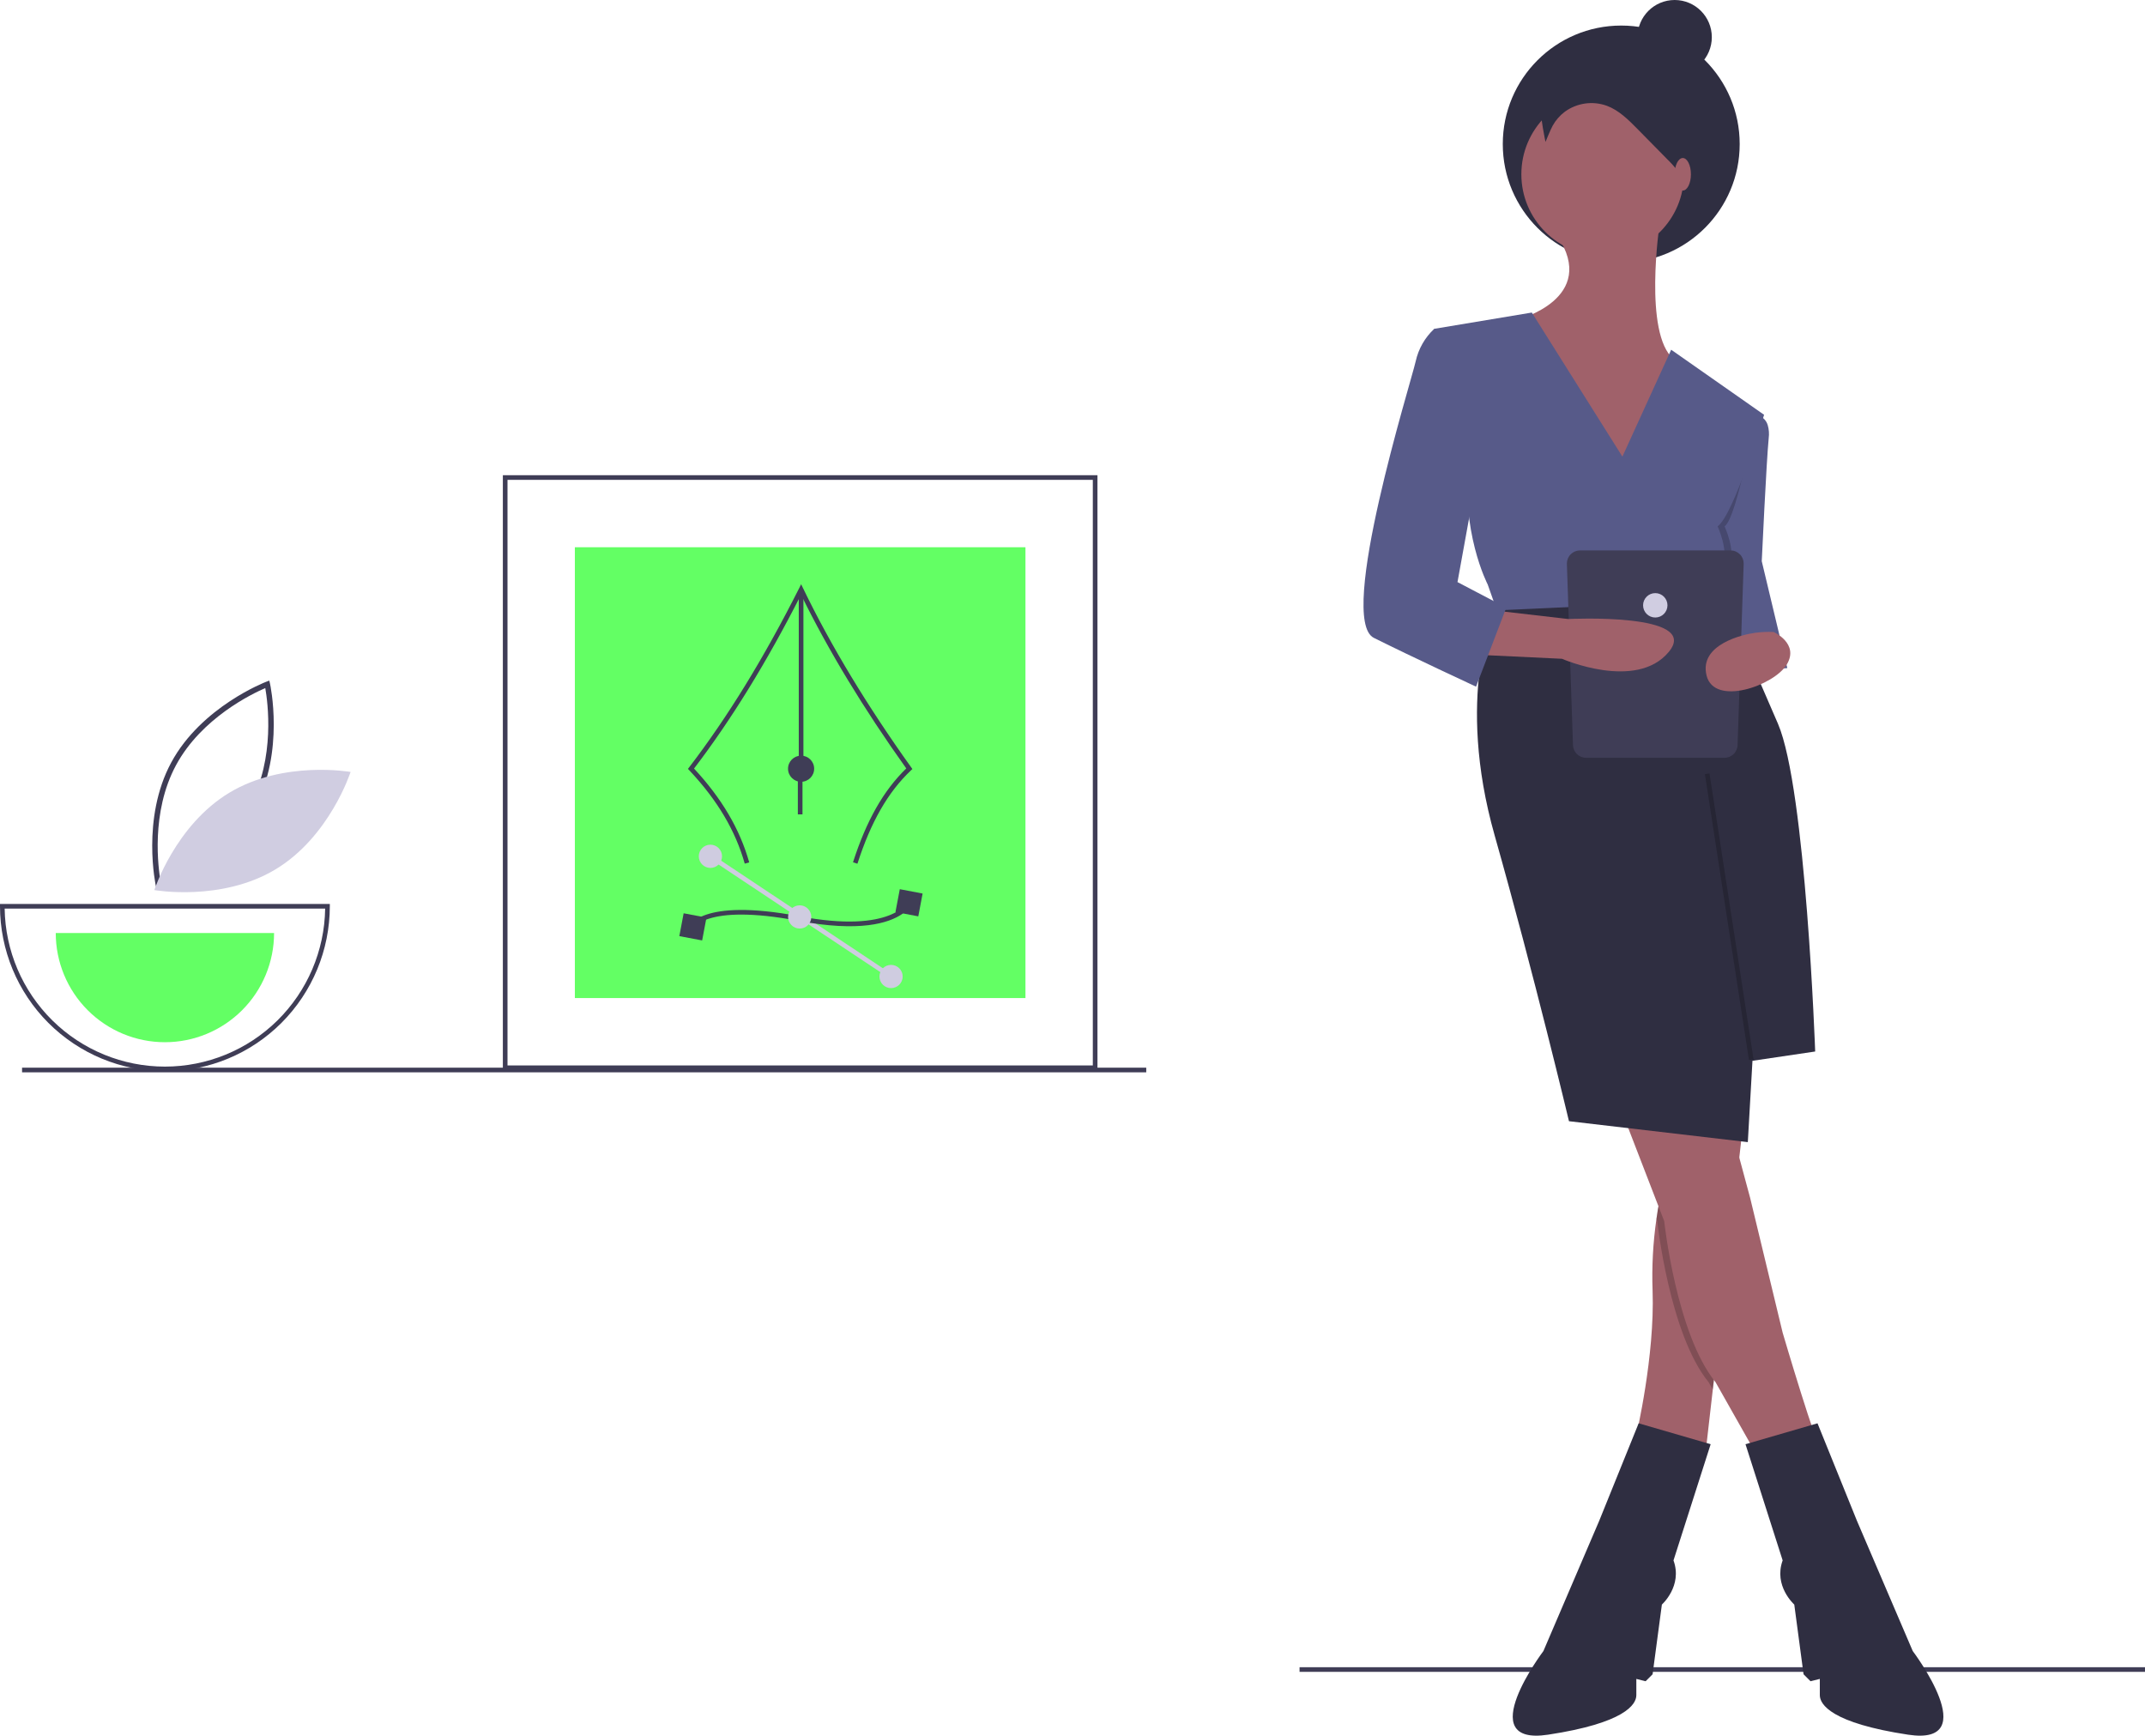 <svg width="199" height="161" viewBox="0 0 199 161" fill="none" xmlns="http://www.w3.org/2000/svg">
<path d="M120.564 154.65H199V155.081H120.564V154.65Z" fill="#3F3D56"/>
<path d="M14.534 82.521L14.807 82.418C14.867 82.396 20.839 80.107 23.636 74.917C26.434 69.727 25.064 63.479 25.05 63.416L24.985 63.132L24.712 63.234C24.652 63.257 18.681 65.545 15.883 70.735C13.085 75.925 14.455 82.174 14.469 82.236L14.534 82.521ZM23.188 74.676C20.823 79.064 16.104 81.313 14.908 81.826C14.681 80.544 13.968 75.36 16.331 70.977C18.694 66.593 23.415 64.341 24.611 63.826C24.838 65.109 25.551 70.292 23.188 74.676Z" fill="#3F3D56"/>
<path d="M21.283 73.528C16.255 76.553 14.319 82.563 14.319 82.563C14.319 82.563 20.534 83.668 25.561 80.642C30.589 77.616 32.525 71.606 32.525 71.606C32.525 71.606 26.31 70.502 21.283 73.528Z" fill="#D0CDE1"/>
<path d="M15.299 99.369C19.356 99.364 23.244 97.751 26.113 94.882C28.981 92.012 30.594 88.122 30.599 84.065V83.849H0V84.065C0.005 88.122 1.618 92.012 4.486 94.882C7.354 97.751 11.243 99.364 15.299 99.369ZM30.166 84.281C30.11 88.187 28.518 91.915 25.737 94.658C22.955 97.4 19.206 98.938 15.299 98.938C11.393 98.938 7.644 97.4 4.862 94.658C2.08 91.915 0.489 88.187 0.432 84.281H30.166Z" fill="#3F3D56"/>
<path d="M15.299 96.675C12.613 96.675 10.037 95.607 8.138 93.707C6.239 91.808 5.172 89.231 5.172 86.544H25.427C25.427 89.231 24.36 91.808 22.461 93.707C20.561 95.607 17.985 96.675 15.299 96.675Z" fill="#63FF64"/>
<path d="M150.408 24.357C144.339 24.357 139.419 19.436 139.419 13.364C139.419 7.293 144.339 2.371 150.408 2.371C156.478 2.371 161.398 7.293 161.398 13.364C161.398 19.436 156.478 24.357 150.408 24.357Z" fill="#2F2E41"/>
<path d="M153.964 20.801C153.964 20.801 152.455 30.932 155.257 33.303C158.058 35.674 150.731 45.589 150.731 45.589L140.819 29.638C140.819 29.638 148.361 27.698 144.482 21.878L153.964 20.801Z" fill="#A0616A"/>
<path d="M157.627 50.547L159.133 56.461L160.644 62.402L165.815 61.971L163.445 52.056C163.445 52.056 163.876 42.787 164.091 40.631C164.143 40.236 164.113 39.834 164.003 39.45C163.929 39.182 163.773 38.944 163.557 38.769C163.341 38.595 163.076 38.492 162.799 38.476L157.627 50.547Z" fill="#575A89"/>
<path d="M151.809 133.103L158.273 134.396L158.903 128.897L161.167 109.065L161.721 104.219L154.179 102.063L154.229 103.788L154.395 109.608C154.07 110.744 153.828 111.902 153.673 113.074C153.355 115.28 153.236 117.511 153.317 119.739C153.533 125.774 151.809 133.103 151.809 133.103Z" fill="#A0616A"/>
<path d="M158.704 133.965L152.024 132.025L148.361 141.078L143.189 153.149C143.189 153.149 136.509 161.987 143.62 160.909C150.731 159.831 151.809 158.107 151.809 157.244V155.736L152.671 155.951L153.317 155.305L154.179 148.838C154.179 148.838 156.119 147.114 155.257 144.743L158.704 133.965Z" fill="#2F2E41"/>
<path opacity="0.2" d="M153.673 113.074L153.748 113.272C153.748 113.272 154.871 123.748 158.513 128.21L158.903 128.897L161.167 109.065L159.745 103.788H154.229L154.395 109.608C154.07 110.744 153.828 111.902 153.673 113.074Z" fill="black"/>
<path d="M150.731 103.788L154.395 113.272C154.395 113.272 155.517 123.749 159.158 128.21L163.876 136.552C163.876 136.552 169.479 134.612 169.048 134.612C168.617 134.612 165.384 123.619 165.384 123.619L162.368 111.117L160.392 103.788H150.731Z" fill="#A0616A"/>
<path d="M161.937 133.965L168.617 132.025L172.28 141.078L177.452 153.149C177.452 153.149 184.132 161.987 177.021 160.909C169.91 159.831 168.832 158.107 168.832 157.244V155.736L167.97 155.951L167.324 155.305L166.462 148.838C166.462 148.838 164.522 147.114 165.384 144.743L161.937 133.965Z" fill="#2F2E41"/>
<path d="M148.684 23.711C144.519 23.711 141.142 20.333 141.142 16.166C141.142 12 144.519 8.622 148.684 8.622C152.85 8.622 156.226 12 156.226 16.166C156.226 20.333 152.85 23.711 148.684 23.711Z" fill="#A0616A"/>
<path opacity="0.2" d="M157.627 50.547L159.133 56.461L160.428 56.367C160.463 55.839 160.61 55.324 160.859 54.858C161.29 53.995 160.859 54.642 159.997 53.78C159.135 52.918 159.782 53.349 160.428 52.271C161.075 51.193 159.997 48.822 159.997 48.822C161.204 47.96 162.799 38.476 162.799 38.476L157.627 50.547Z" fill="black"/>
<path d="M150.516 42.356L155.041 32.44L163.661 38.476C163.661 38.476 160.859 47.745 159.351 48.822C159.351 48.822 160.428 51.193 159.782 52.271C159.135 53.349 158.489 52.918 159.351 53.78C160.213 54.642 160.644 53.995 160.213 54.858C159.964 55.324 159.817 55.839 159.782 56.367L139.311 57.876L138.018 54.211C138.018 54.211 135.432 49.253 136.294 42.356L133.062 30.5L142.112 28.992L150.516 42.356Z" fill="#575A89"/>
<path d="M138.623 56.627C138.623 56.627 135.001 64.558 138.664 77.491C142.328 90.424 145.56 104.003 145.56 104.003L162.152 105.943L162.583 98.399L168.401 97.537C168.401 97.537 167.539 73.18 164.953 67.144C162.368 61.109 159.903 55.655 159.903 55.655L138.623 56.627Z" fill="#2F2E41"/>
<path opacity="0.2" d="M158.598 71.745L162.684 98.259L162.258 98.325L158.172 71.811L158.598 71.745Z" fill="black"/>
<path d="M143.008 10.158C143.471 8.892 144.409 7.856 145.624 7.271C147.127 6.555 148.879 6.612 150.527 6.851C152.428 7.126 154.425 7.701 155.653 9.179C156.44 10.127 156.818 11.34 157.179 12.518C157.595 13.881 158.015 15.264 158.052 16.688C158.047 17.674 157.949 18.658 157.76 19.626C157.706 20.158 157.555 20.676 157.314 21.154C157.045 21.614 156.553 21.984 156.02 21.951C156.545 21.008 156.79 19.934 156.727 18.856C156.663 17.778 156.293 16.741 155.661 15.866C155.351 15.471 155.015 15.097 154.655 14.747L151.916 11.965C151.075 11.111 150.197 10.232 149.075 9.813C148.43 9.58 147.738 9.507 147.058 9.603C146.379 9.699 145.733 9.959 145.178 10.362C144.715 10.709 144.33 11.15 144.048 11.656C143.848 12.013 143.382 13.165 143.382 13.165C143.382 13.165 142.842 10.618 143.008 10.158Z" fill="#2F2E41"/>
<path d="M156.119 17.675C155.702 17.675 155.364 17 155.364 16.166C155.364 15.333 155.702 14.658 156.119 14.658C156.535 14.658 156.873 15.333 156.873 16.166C156.873 17 156.535 17.675 156.119 17.675Z" fill="#A0616A"/>
<path d="M155.364 6.898C153.46 6.898 151.917 5.354 151.917 3.449C151.917 1.544 153.46 0 155.364 0C157.269 0 158.812 1.544 158.812 3.449C158.812 5.354 157.269 6.898 155.364 6.898Z" fill="#2F2E41"/>
<path d="M147.148 70.293H159.984C160.307 70.293 160.617 70.165 160.846 69.937C161.074 69.708 161.203 69.398 161.203 69.075L161.768 52.274C161.768 52.114 161.737 51.956 161.675 51.808C161.614 51.66 161.525 51.526 161.411 51.413C161.298 51.3 161.164 51.21 161.016 51.149C160.868 51.087 160.71 51.056 160.55 51.056H146.583C146.26 51.056 145.95 51.184 145.721 51.413C145.493 51.641 145.365 51.951 145.365 52.274L145.93 69.075C145.93 69.398 146.059 69.708 146.287 69.937C146.516 70.165 146.825 70.293 147.148 70.293Z" fill="#3F3D56"/>
<path d="M153.566 57.28C152.942 57.28 152.435 56.773 152.435 56.148C152.435 55.523 152.942 55.017 153.566 55.017C154.191 55.017 154.698 55.523 154.698 56.148C154.698 56.773 154.191 57.28 153.566 57.28Z" fill="#D0CDE1"/>
<path d="M138.233 56.582L145.489 57.42C145.489 57.42 157.842 56.798 154.826 60.462C151.809 64.126 144.913 61.109 144.913 61.109L135.863 60.678L138.233 56.582Z" fill="#A0616A"/>
<path d="M164.546 58.624C164.546 58.624 166.942 59.686 165.769 61.637C164.596 63.588 159.045 65.561 158.324 62.66C157.603 59.758 161.758 58.843 162.79 58.705C163.371 58.622 163.959 58.595 164.546 58.624Z" fill="#A0616A"/>
<path d="M135.648 31.363L133.062 30.5C132.195 31.308 131.594 32.361 131.338 33.518C130.907 35.458 124.011 57.444 127.459 59.169C130.907 60.893 136.94 63.695 136.94 63.695L139.742 56.367L135.217 53.995L136.94 44.511C136.94 44.511 138.664 31.363 135.648 31.363Z" fill="#575A89"/>
<path d="M46.652 99.261H101.816V44.08H46.652V99.261ZM101.385 98.83H47.083V44.511H101.385V98.83Z" fill="#3F3D56"/>
<path d="M53.332 50.762H95.136V92.579H53.332V50.762Z" fill="#63FF64"/>
<path d="M79.547 80.118C80.798 76.236 82.375 73.486 84.51 71.462L84.647 71.333L84.537 71.18C80.451 65.474 77.079 59.891 74.515 54.587L74.325 54.194L74.129 54.584C70.854 61.067 67.52 66.494 63.936 71.175L63.824 71.32L63.95 71.454C66.546 74.212 68.228 77.043 69.093 80.11L69.508 79.993C68.638 76.908 66.962 74.06 64.389 71.292C67.876 66.716 71.127 61.435 74.317 55.165C76.844 60.327 80.126 65.746 84.078 71.279C81.957 73.341 80.384 76.114 79.136 79.985L79.547 80.118Z" fill="#3F3D56"/>
<path d="M74.105 54.681H74.536V71.306H74.105V54.681Z" fill="#3F3D56"/>
<path d="M74.321 72.518C73.652 72.518 73.109 71.975 73.109 71.306C73.109 70.636 73.652 70.094 74.321 70.094C74.99 70.094 75.533 70.636 75.533 71.306C75.533 71.975 74.99 72.518 74.321 72.518Z" fill="#3F3D56"/>
<path d="M66.026 79.251L82.786 90.4L82.548 90.759L65.788 79.61L66.026 79.251Z" fill="#CFCCE0"/>
<path d="M83.688 84.789C84.431 84.283 84.641 83.786 84.661 83.734L84.26 83.577L84.461 83.655L84.261 83.575C84.248 83.606 82.887 86.648 74.12 84.987C64.939 83.248 63.869 85.959 63.828 86.075L64.234 86.219C64.243 86.197 65.312 83.757 74.04 85.411C79.762 86.495 82.457 85.628 83.688 84.789Z" fill="#3F3D56"/>
<path d="M83.477 82.481L85.594 82.883L85.193 85.001L83.076 84.599L83.477 82.481Z" fill="#3F3D56"/>
<path d="M63.425 84.716L65.542 85.117L65.141 87.235L63.024 86.834L63.425 84.716Z" fill="#3F3D56"/>
<path d="M74.191 86.132C73.596 86.132 73.113 85.65 73.113 85.054C73.113 84.459 73.596 83.977 74.191 83.977C74.786 83.977 75.268 84.459 75.268 85.054C75.268 85.65 74.786 86.132 74.191 86.132Z" fill="#CFCCE0"/>
<path d="M82.667 91.657C82.072 91.657 81.59 91.175 81.59 90.58C81.59 89.984 82.072 89.502 82.667 89.502C83.262 89.502 83.745 89.984 83.745 90.58C83.745 91.175 83.262 91.657 82.667 91.657Z" fill="#CFCCE0"/>
<path d="M65.907 80.508C65.312 80.508 64.83 80.025 64.83 79.43C64.83 78.835 65.312 78.352 65.907 78.352C66.502 78.352 66.985 78.835 66.985 79.43C66.985 80.025 66.502 80.508 65.907 80.508Z" fill="#CFCCE0"/>
<path d="M74.019 71.662H74.45V75.542H74.019V71.662Z" fill="#3F3D56"/>
<path d="M2.047 99.037H106.342V99.469H2.047V99.037Z" fill="#3F3D56"/>
</svg>
